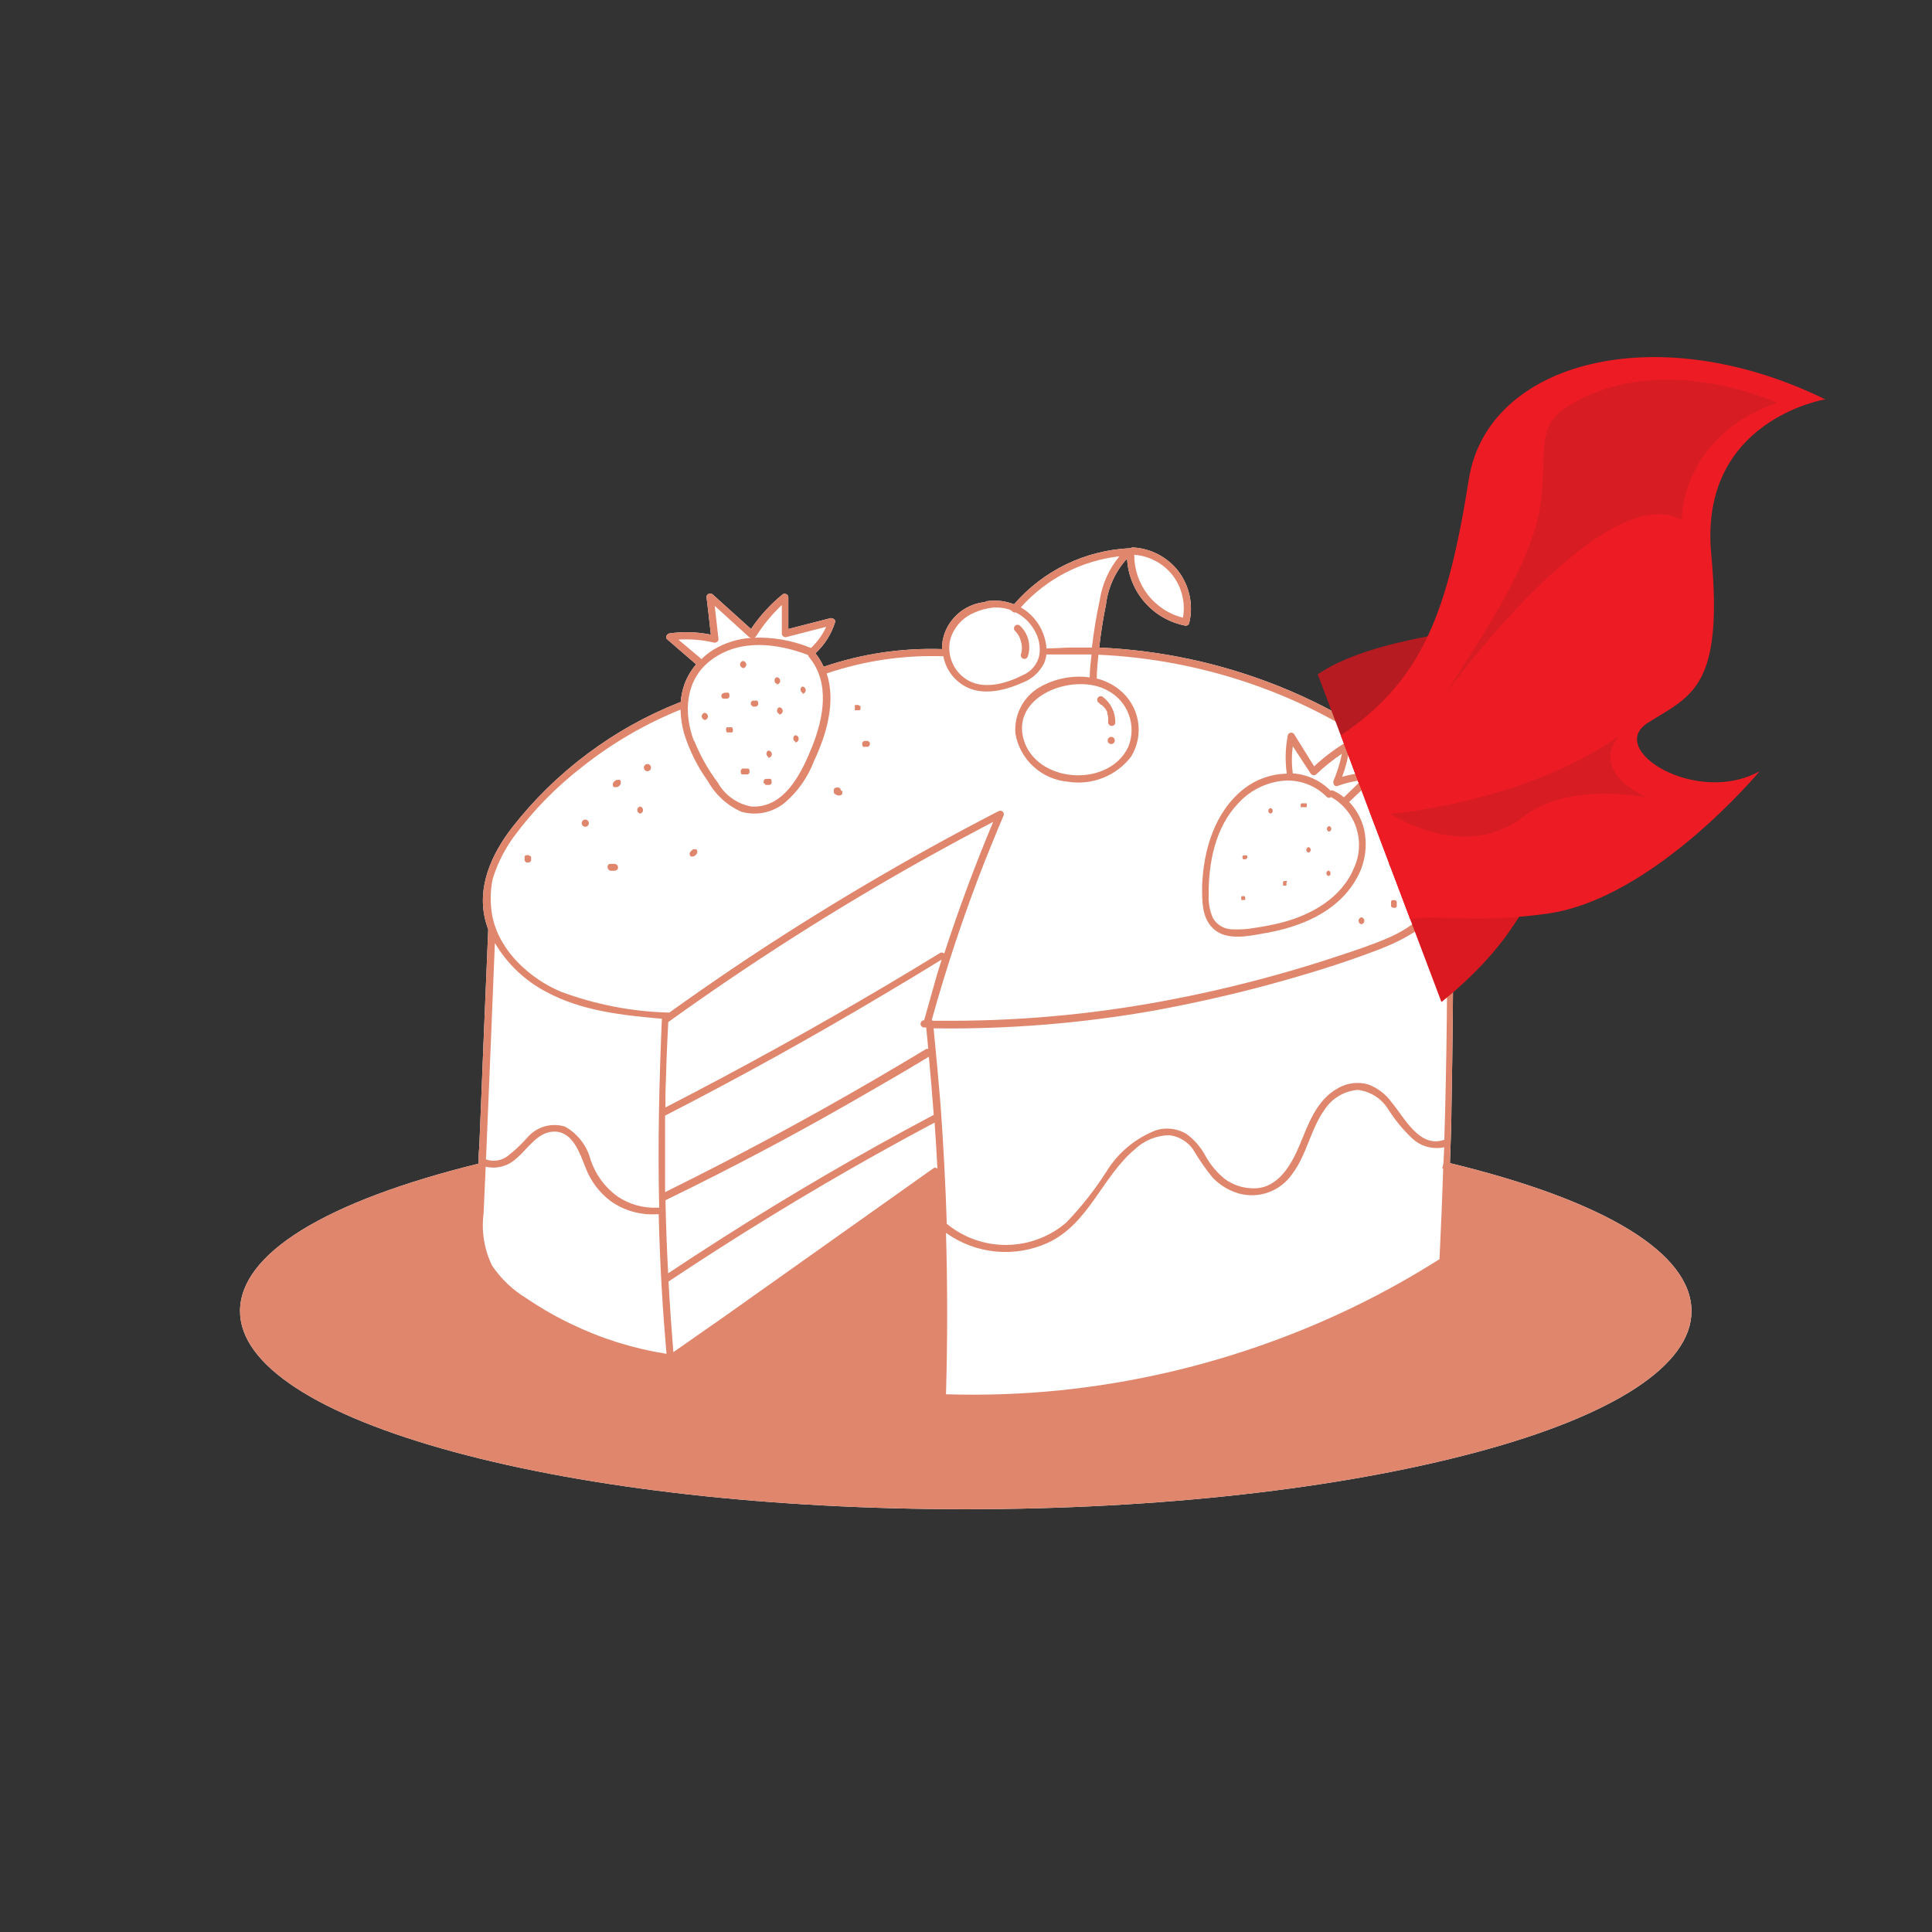 <svg xmlns="http://www.w3.org/2000/svg" xmlns:xlink="http://www.w3.org/1999/xlink" width="375" zoomAndPan="magnify" viewBox="0 0 375 375" height="375" preserveAspectRatio="xMidYMid meet" version="1.0"><rect x="0" y="0" width="375" height="375" fill="#333333" stroke="none"/><defs><clipPath id="id1"><path d="M 46 106.262 L 329 106.262 L 329 293 L 46 293 Z M 46 106.262 " clip-rule="nonzero"/></clipPath><clipPath id="id2"><path d="M 241 127 L 243 127 L 243 182 L 241 182 Z M 241 127 " clip-rule="nonzero"/></clipPath><clipPath id="id3"><path d="M 390.816 174.336 L 286.969 213.531 L 241.148 92.141 L 345 52.945 Z M 390.816 174.336 " clip-rule="nonzero"/></clipPath><clipPath id="id4"><path d="M 390.816 174.336 L 133.301 271.535 L 77.949 124.883 L 335.465 27.684 Z M 390.816 174.336 " clip-rule="nonzero"/></clipPath><clipPath id="id5"><path d="M 390.816 174.336 L 133.301 271.535 L 77.949 124.883 L 335.465 27.684 Z M 390.816 174.336 " clip-rule="nonzero"/></clipPath><clipPath id="id6"><path d="M 241 140 L 244 140 L 244 186 L 241 186 Z M 241 140 " clip-rule="nonzero"/></clipPath><clipPath id="id7"><path d="M 390.816 174.336 L 286.969 213.531 L 241.148 92.141 L 345 52.945 Z M 390.816 174.336 " clip-rule="nonzero"/></clipPath><clipPath id="id8"><path d="M 390.816 174.336 L 133.301 271.535 L 77.949 124.883 L 335.465 27.684 Z M 390.816 174.336 " clip-rule="nonzero"/></clipPath><clipPath id="id9"><path d="M 390.816 174.336 L 133.301 271.535 L 77.949 124.883 L 335.465 27.684 Z M 390.816 174.336 " clip-rule="nonzero"/></clipPath><clipPath id="id10"><path d="M 241 141 L 245 141 L 245 188 L 241 188 Z M 241 141 " clip-rule="nonzero"/></clipPath><clipPath id="id11"><path d="M 390.816 174.336 L 286.969 213.531 L 241.148 92.141 L 345 52.945 Z M 390.816 174.336 " clip-rule="nonzero"/></clipPath><clipPath id="id12"><path d="M 390.816 174.336 L 133.301 271.535 L 77.949 124.883 L 335.465 27.684 Z M 390.816 174.336 " clip-rule="nonzero"/></clipPath><clipPath id="id13"><path d="M 390.816 174.336 L 133.301 271.535 L 77.949 124.883 L 335.465 27.684 Z M 390.816 174.336 " clip-rule="nonzero"/></clipPath><clipPath id="id14"><path d="M 241 143 L 243 143 L 243 193 L 241 193 Z M 241 143 " clip-rule="nonzero"/></clipPath><clipPath id="id15"><path d="M 390.816 174.336 L 286.969 213.531 L 241.148 92.141 L 345 52.945 Z M 390.816 174.336 " clip-rule="nonzero"/></clipPath><clipPath id="id16"><path d="M 390.816 174.336 L 133.301 271.535 L 77.949 124.883 L 335.465 27.684 Z M 390.816 174.336 " clip-rule="nonzero"/></clipPath><clipPath id="id17"><path d="M 390.816 174.336 L 133.301 271.535 L 77.949 124.883 L 335.465 27.684 Z M 390.816 174.336 " clip-rule="nonzero"/></clipPath><clipPath id="id18"><path d="M 241 137 L 249 137 L 249 202 L 241 202 Z M 241 137 " clip-rule="nonzero"/></clipPath><clipPath id="id19"><path d="M 390.816 174.336 L 286.969 213.531 L 241.148 92.141 L 345 52.945 Z M 390.816 174.336 " clip-rule="nonzero"/></clipPath><clipPath id="id20"><path d="M 390.816 174.336 L 133.301 271.535 L 77.949 124.883 L 335.465 27.684 Z M 390.816 174.336 " clip-rule="nonzero"/></clipPath><clipPath id="id21"><path d="M 390.816 174.336 L 133.301 271.535 L 77.949 124.883 L 335.465 27.684 Z M 390.816 174.336 " clip-rule="nonzero"/></clipPath><clipPath id="id22"><path d="M 241 139 L 250 139 L 250 204 L 241 204 Z M 241 139 " clip-rule="nonzero"/></clipPath><clipPath id="id23"><path d="M 390.816 174.336 L 286.969 213.531 L 241.148 92.141 L 345 52.945 Z M 390.816 174.336 " clip-rule="nonzero"/></clipPath><clipPath id="id24"><path d="M 390.816 174.336 L 133.301 271.535 L 77.949 124.883 L 335.465 27.684 Z M 390.816 174.336 " clip-rule="nonzero"/></clipPath><clipPath id="id25"><path d="M 390.816 174.336 L 133.301 271.535 L 77.949 124.883 L 335.465 27.684 Z M 390.816 174.336 " clip-rule="nonzero"/></clipPath><clipPath id="id26"><path d="M 241 147 L 269 147 L 269 210 L 241 210 Z M 241 147 " clip-rule="nonzero"/></clipPath><clipPath id="id27"><path d="M 390.816 174.336 L 286.969 213.531 L 241.148 92.141 L 345 52.945 Z M 390.816 174.336 " clip-rule="nonzero"/></clipPath><clipPath id="id28"><path d="M 390.816 174.336 L 133.301 271.535 L 77.949 124.883 L 335.465 27.684 Z M 390.816 174.336 " clip-rule="nonzero"/></clipPath><clipPath id="id29"><path d="M 390.816 174.336 L 133.301 271.535 L 77.949 124.883 L 335.465 27.684 Z M 390.816 174.336 " clip-rule="nonzero"/></clipPath><clipPath id="id30"><path d="M 241 150 L 269 150 L 269 207 L 241 207 Z M 241 150 " clip-rule="nonzero"/></clipPath><clipPath id="id31"><path d="M 390.816 174.336 L 286.969 213.531 L 241.148 92.141 L 345 52.945 Z M 390.816 174.336 " clip-rule="nonzero"/></clipPath><clipPath id="id32"><path d="M 390.816 174.336 L 133.301 271.535 L 77.949 124.883 L 335.465 27.684 Z M 390.816 174.336 " clip-rule="nonzero"/></clipPath><clipPath id="id33"><path d="M 390.816 174.336 L 133.301 271.535 L 77.949 124.883 L 335.465 27.684 Z M 390.816 174.336 " clip-rule="nonzero"/></clipPath><clipPath id="id34"><path d="M 241 151 L 322 151 L 322 214 L 241 214 Z M 241 151 " clip-rule="nonzero"/></clipPath><clipPath id="id35"><path d="M 390.816 174.336 L 286.969 213.531 L 241.148 92.141 L 345 52.945 Z M 390.816 174.336 " clip-rule="nonzero"/></clipPath><clipPath id="id36"><path d="M 390.816 174.336 L 133.301 271.535 L 77.949 124.883 L 335.465 27.684 Z M 390.816 174.336 " clip-rule="nonzero"/></clipPath><clipPath id="id37"><path d="M 390.816 174.336 L 133.301 271.535 L 77.949 124.883 L 335.465 27.684 Z M 390.816 174.336 " clip-rule="nonzero"/></clipPath><clipPath id="id38"><path d="M 241 180 L 255 180 L 255 214 L 241 214 Z M 241 180 " clip-rule="nonzero"/></clipPath><clipPath id="id39"><path d="M 390.816 174.336 L 286.969 213.531 L 241.148 92.141 L 345 52.945 Z M 390.816 174.336 " clip-rule="nonzero"/></clipPath><clipPath id="id40"><path d="M 390.816 174.336 L 133.301 271.535 L 77.949 124.883 L 335.465 27.684 Z M 390.816 174.336 " clip-rule="nonzero"/></clipPath><clipPath id="id41"><path d="M 390.816 174.336 L 133.301 271.535 L 77.949 124.883 L 335.465 27.684 Z M 390.816 174.336 " clip-rule="nonzero"/></clipPath><clipPath id="id42"><path d="M 242 121 L 291 121 L 291 168 L 242 168 Z M 242 121 " clip-rule="nonzero"/></clipPath><clipPath id="id43"><path d="M 390.816 174.336 L 286.969 213.531 L 241.148 92.141 L 345 52.945 Z M 390.816 174.336 " clip-rule="nonzero"/></clipPath><clipPath id="id44"><path d="M 390.816 174.336 L 133.301 271.535 L 77.949 124.883 L 335.465 27.684 Z M 390.816 174.336 " clip-rule="nonzero"/></clipPath><clipPath id="id45"><path d="M 390.816 174.336 L 133.301 271.535 L 77.949 124.883 L 335.465 27.684 Z M 390.816 174.336 " clip-rule="nonzero"/></clipPath><clipPath id="id46"><path d="M 241 167 L 261 167 L 261 214 L 241 214 Z M 241 167 " clip-rule="nonzero"/></clipPath><clipPath id="id47"><path d="M 390.816 174.336 L 286.969 213.531 L 241.148 92.141 L 345 52.945 Z M 390.816 174.336 " clip-rule="nonzero"/></clipPath><clipPath id="id48"><path d="M 390.816 174.336 L 133.301 271.535 L 77.949 124.883 L 335.465 27.684 Z M 390.816 174.336 " clip-rule="nonzero"/></clipPath><clipPath id="id49"><path d="M 390.816 174.336 L 133.301 271.535 L 77.949 124.883 L 335.465 27.684 Z M 390.816 174.336 " clip-rule="nonzero"/></clipPath><clipPath id="id50"><path d="M 241 166 L 264 166 L 264 214 L 241 214 Z M 241 166 " clip-rule="nonzero"/></clipPath><clipPath id="id51"><path d="M 390.816 174.336 L 286.969 213.531 L 241.148 92.141 L 345 52.945 Z M 390.816 174.336 " clip-rule="nonzero"/></clipPath><clipPath id="id52"><path d="M 390.816 174.336 L 133.301 271.535 L 77.949 124.883 L 335.465 27.684 Z M 390.816 174.336 " clip-rule="nonzero"/></clipPath><clipPath id="id53"><path d="M 390.816 174.336 L 133.301 271.535 L 77.949 124.883 L 335.465 27.684 Z M 390.816 174.336 " clip-rule="nonzero"/></clipPath><clipPath id="id54"><path d="M 241 108 L 254 108 L 254 170 L 241 170 Z M 241 108 " clip-rule="nonzero"/></clipPath><clipPath id="id55"><path d="M 390.816 174.336 L 286.969 213.531 L 241.148 92.141 L 345 52.945 Z M 390.816 174.336 " clip-rule="nonzero"/></clipPath><clipPath id="id56"><path d="M 390.816 174.336 L 133.301 271.535 L 77.949 124.883 L 335.465 27.684 Z M 390.816 174.336 " clip-rule="nonzero"/></clipPath><clipPath id="id57"><path d="M 390.816 174.336 L 133.301 271.535 L 77.949 124.883 L 335.465 27.684 Z M 390.816 174.336 " clip-rule="nonzero"/></clipPath><clipPath id="id58"><path d="M 241 150 L 249 150 L 249 171 L 241 171 Z M 241 150 " clip-rule="nonzero"/></clipPath><clipPath id="id59"><path d="M 390.816 174.336 L 286.969 213.531 L 241.148 92.141 L 345 52.945 Z M 390.816 174.336 " clip-rule="nonzero"/></clipPath><clipPath id="id60"><path d="M 390.816 174.336 L 133.301 271.535 L 77.949 124.883 L 335.465 27.684 Z M 390.816 174.336 " clip-rule="nonzero"/></clipPath><clipPath id="id61"><path d="M 390.816 174.336 L 133.301 271.535 L 77.949 124.883 L 335.465 27.684 Z M 390.816 174.336 " clip-rule="nonzero"/></clipPath><clipPath id="id62"><path d="M 241 69 L 355 69 L 355 187 L 241 187 Z M 241 69 " clip-rule="nonzero"/></clipPath><clipPath id="id63"><path d="M 390.816 174.336 L 286.969 213.531 L 241.148 92.141 L 345 52.945 Z M 390.816 174.336 " clip-rule="nonzero"/></clipPath><clipPath id="id64"><path d="M 390.816 174.336 L 133.301 271.535 L 77.949 124.883 L 335.465 27.684 Z M 390.816 174.336 " clip-rule="nonzero"/></clipPath><clipPath id="id65"><path d="M 390.816 174.336 L 133.301 271.535 L 77.949 124.883 L 335.465 27.684 Z M 390.816 174.336 " clip-rule="nonzero"/></clipPath><clipPath id="id66"><path d="M 269 142 L 320 142 L 320 163 L 269 163 Z M 269 142 " clip-rule="nonzero"/></clipPath><clipPath id="id67"><path d="M 390.816 174.336 L 286.969 213.531 L 241.148 92.141 L 345 52.945 Z M 390.816 174.336 " clip-rule="nonzero"/></clipPath><clipPath id="id68"><path d="M 390.816 174.336 L 133.301 271.535 L 77.949 124.883 L 335.465 27.684 Z M 390.816 174.336 " clip-rule="nonzero"/></clipPath><clipPath id="id69"><path d="M 390.816 174.336 L 133.301 271.535 L 77.949 124.883 L 335.465 27.684 Z M 390.816 174.336 " clip-rule="nonzero"/></clipPath><clipPath id="id70"><path d="M 280 73 L 345 73 L 345 135 L 280 135 Z M 280 73 " clip-rule="nonzero"/></clipPath><clipPath id="id71"><path d="M 390.816 174.336 L 286.969 213.531 L 241.148 92.141 L 345 52.945 Z M 390.816 174.336 " clip-rule="nonzero"/></clipPath><clipPath id="id72"><path d="M 390.816 174.336 L 133.301 271.535 L 77.949 124.883 L 335.465 27.684 Z M 390.816 174.336 " clip-rule="nonzero"/></clipPath><clipPath id="id73"><path d="M 390.816 174.336 L 133.301 271.535 L 77.949 124.883 L 335.465 27.684 Z M 390.816 174.336 " clip-rule="nonzero"/></clipPath></defs><g clip-path="url(#id1)"><path fill="rgb(100%, 100%, 100%)" d="M 328.316 254.504 C 328.316 264.938 313.426 274.676 286.742 281.832 C 260.062 288.988 224.941 292.938 187.465 292.938 C 149.988 292.938 114.695 289.012 88.188 281.832 C 61.68 274.652 46.59 264.938 46.59 254.504 C 46.59 243.375 63.047 233.215 92.902 225.859 C 92.902 224.793 92.902 223.723 93.027 222.656 C 93.59 208.543 94.172 194.465 94.766 180.422 C 94.594 179.898 94.418 179.402 94.27 178.879 C 92.48 172.223 95.387 165.836 99.383 160.645 C 103.625 155.211 108.508 150.434 114.027 146.309 C 119.547 142.18 125.512 138.852 131.922 136.324 L 132.117 136.324 C 132.211 135.086 132.469 133.887 132.887 132.723 C 133.414 131.332 134.16 130.074 135.121 128.945 L 129.512 124.102 C 128.992 123.68 129.512 122.98 129.984 122.934 C 132.664 122.566 135.328 122.648 137.977 123.18 C 137.703 120.695 137.43 118.211 137.133 115.875 C 137.133 115.23 137.926 115.031 138.324 115.379 L 145.77 122.086 C 147.469 119.578 149.488 117.359 151.824 115.43 C 152.051 115.234 152.301 115.191 152.574 115.309 C 152.852 115.422 152.996 115.629 153.016 115.926 C 153.016 117.988 153.016 120.027 153.016 122.086 L 161.23 119.977 C 161.727 119.977 162.273 120.324 162.074 120.82 C 161.328 123.145 160.062 125.141 158.277 126.809 C 158.918 127.609 159.449 128.48 159.867 129.418 C 167.32 126.883 174.98 125.742 182.852 125.988 C 182.824 124.82 183.031 123.691 183.469 122.609 C 183.789 121.824 184.207 121.098 184.723 120.43 C 185.242 119.758 185.84 119.172 186.516 118.664 C 187.195 118.16 187.93 117.754 188.719 117.449 C 189.508 117.145 190.32 116.953 191.164 116.871 C 191.254 116.777 191.359 116.719 191.488 116.695 C 193.316 116.422 195.098 116.621 196.824 117.293 C 198.23 115.668 199.789 114.199 201.496 112.895 C 203.203 111.586 205.023 110.465 206.957 109.527 C 208.895 108.594 210.902 107.863 212.988 107.34 C 215.07 106.812 217.188 106.504 219.336 106.41 L 219.457 106.41 C 219.594 106.293 219.75 106.242 219.93 106.262 C 221.656 106.359 223.285 106.809 224.82 107.609 C 226.352 108.414 227.648 109.496 228.715 110.859 C 229.254 111.566 229.711 112.328 230.078 113.141 C 230.449 113.949 230.727 114.793 230.906 115.664 C 231.09 116.535 231.176 117.418 231.16 118.309 C 231.148 119.199 231.035 120.078 230.824 120.945 C 230.773 121.125 230.664 121.262 230.5 121.352 C 230.336 121.445 230.164 121.465 229.98 121.418 C 229.227 121.266 228.484 121.055 227.762 120.781 C 227.043 120.508 226.348 120.18 225.68 119.789 C 225.012 119.402 224.383 118.961 223.789 118.469 C 223.195 117.973 222.645 117.434 222.141 116.852 C 221.637 116.266 221.184 115.645 220.781 114.984 C 220.379 114.324 220.035 113.637 219.75 112.918 C 219.461 112.203 219.234 111.469 219.07 110.711 C 218.902 109.957 218.801 109.195 218.762 108.422 C 217.633 109.66 216.719 111.039 216.02 112.562 C 215.32 114.086 214.871 115.68 214.668 117.344 C 214.098 120.102 213.676 122.906 213.352 125.691 C 225.352 126.223 236.934 128.707 248.102 133.145 C 254.48 135.684 260.547 138.84 266.293 142.609 C 269.078 144.262 271.617 146.227 273.918 148.504 C 276.223 150.781 278.211 153.305 279.895 156.074 C 281 158.117 281.77 160.277 282.203 162.559 C 282.383 163.805 282.441 165.055 282.375 166.309 C 282.375 167.527 282.051 168.793 282.078 169.961 C 282.078 172.793 282.078 175.625 282.078 178.457 C 282.078 190.648 281.961 202.848 281.73 215.055 C 281.73 218.629 281.531 222.207 281.434 225.762 C 311.738 233.113 328.316 243.301 328.316 254.504 Z M 328.316 254.504 " fill-opacity="1" fill-rule="nonzero"/><path fill="rgb(87.45%, 52.55%, 42.749%)" d="M 140.035 135.328 L 140.035 135.156 C 140 135.066 140 134.973 140.035 134.883 C 140.07 134.797 140.117 134.723 140.184 134.66 C 140.328 134.559 140.484 134.492 140.656 134.461 L 140.906 134.461 C 141.02 134.422 141.137 134.422 141.254 134.461 L 141.402 134.461 C 141.492 134.551 141.551 134.656 141.574 134.781 L 141.574 134.957 C 141.598 135.047 141.598 135.141 141.574 135.23 C 141.543 135.316 141.492 135.391 141.426 135.453 C 141.367 135.523 141.293 135.574 141.203 135.602 L 140.805 135.602 C 140.691 135.637 140.574 135.637 140.457 135.602 L 140.336 135.602 C 140.203 135.547 140.102 135.457 140.035 135.328 Z M 150.734 132.844 C 150.926 132.844 151.09 132.777 151.227 132.641 C 151.359 132.504 151.43 132.34 151.43 132.148 C 151.43 131.957 151.359 131.793 151.227 131.656 C 151.09 131.523 150.926 131.453 150.734 131.453 C 150.449 131.59 150.316 131.816 150.344 132.133 C 150.367 132.449 150.531 132.652 150.832 132.746 Z M 151.23 138.684 C 151.422 138.684 151.586 138.617 151.723 138.48 C 151.855 138.344 151.926 138.18 151.926 137.988 C 151.926 137.797 151.855 137.633 151.723 137.496 C 151.586 137.359 151.422 137.293 151.23 137.293 C 150.957 137.414 150.82 137.625 150.82 137.926 C 150.82 138.223 150.957 138.438 151.23 138.559 Z M 141.078 141.168 C 141.012 141.23 140.961 141.305 140.93 141.391 C 140.906 141.484 140.906 141.574 140.93 141.664 L 140.93 141.84 C 140.973 141.961 141.039 142.07 141.129 142.16 C 141.242 142.195 141.359 142.195 141.477 142.16 L 141.602 142.16 C 141.691 142.188 141.781 142.188 141.871 142.16 C 141.949 142.18 142.023 142.18 142.098 142.16 C 142.164 142.098 142.211 142.023 142.246 141.938 C 142.27 141.848 142.27 141.754 142.246 141.664 L 142.246 141.492 C 142.223 141.363 142.164 141.258 142.07 141.168 L 141.922 141.168 C 141.809 141.129 141.691 141.129 141.574 141.168 Z M 149.121 147.082 C 149.312 147.082 149.477 147.012 149.613 146.875 C 149.746 146.742 149.816 146.578 149.816 146.387 C 149.816 146.191 149.746 146.027 149.613 145.895 C 149.477 145.758 149.312 145.688 149.121 145.688 C 148.883 145.82 148.762 146.023 148.762 146.297 C 148.762 146.57 148.883 146.773 149.121 146.906 Z M 144.406 149.168 L 144.156 149.168 C 144.062 149.188 143.988 149.238 143.934 149.316 C 143.867 149.379 143.816 149.453 143.785 149.539 C 143.758 149.633 143.758 149.723 143.785 149.812 L 143.785 149.988 C 143.824 150.109 143.891 150.219 143.984 150.309 L 144.105 150.309 C 144.223 150.332 144.34 150.332 144.453 150.309 L 144.828 150.309 C 144.918 150.336 145.008 150.336 145.098 150.309 C 145.184 150.289 145.262 150.25 145.324 150.188 C 145.391 150.121 145.438 150.047 145.473 149.961 C 145.496 149.871 145.496 149.781 145.473 149.688 L 145.473 149.492 C 145.441 149.375 145.383 149.273 145.297 149.191 L 145.148 149.191 C 145.031 149.156 144.918 149.156 144.801 149.191 Z M 148.523 152.348 C 148.641 152.371 148.758 152.371 148.871 152.348 L 149.121 152.348 C 149.211 152.375 149.301 152.375 149.395 152.348 L 149.617 152.223 C 149.684 152.16 149.734 152.086 149.766 152 C 149.789 151.91 149.789 151.816 149.766 151.727 L 149.766 151.477 C 149.727 151.367 149.668 151.27 149.59 151.18 L 149.441 151.18 C 149.328 151.145 149.211 151.145 149.094 151.18 L 148.598 151.18 C 148.504 151.199 148.43 151.25 148.375 151.328 C 148.309 151.391 148.258 151.465 148.227 151.551 C 148.199 151.645 148.199 151.734 148.227 151.824 L 148.227 152 C 148.312 152.078 148.414 152.137 148.523 152.172 Z M 154.332 144.098 C 154.523 144.098 154.688 144.031 154.824 143.895 C 154.961 143.758 155.027 143.598 155.027 143.402 C 155.027 143.211 154.961 143.047 154.824 142.91 C 154.688 142.777 154.523 142.707 154.332 142.707 C 154.094 142.84 153.973 143.043 153.973 143.316 C 153.973 143.59 154.094 143.793 154.332 143.926 Z M 155.695 134.66 C 155.891 134.66 156.055 134.59 156.188 134.453 C 156.324 134.32 156.391 134.156 156.391 133.965 C 156.391 133.77 156.324 133.605 156.188 133.473 C 156.055 133.336 155.891 133.266 155.695 133.266 C 155.469 133.418 155.363 133.633 155.387 133.906 C 155.41 134.18 155.547 134.375 155.797 134.484 Z M 146.043 137.145 C 146.16 137.176 146.273 137.176 146.391 137.145 L 146.785 137.145 L 147.012 136.992 C 147.078 136.93 147.129 136.855 147.16 136.77 C 147.184 136.68 147.184 136.59 147.16 136.496 L 147.16 136.324 C 147.125 136.203 147.066 136.094 146.984 136 L 146.836 136 C 146.723 135.965 146.605 135.965 146.488 136 L 146.363 136 C 146.281 135.977 146.199 135.977 146.117 136 C 146.031 136.02 145.957 136.062 145.895 136.125 C 145.828 136.188 145.777 136.262 145.746 136.348 C 145.723 136.438 145.723 136.531 145.746 136.621 L 145.746 136.797 C 145.828 136.891 145.926 136.965 146.043 137.02 Z M 144.156 129.691 C 144.348 129.691 144.512 129.621 144.648 129.484 C 144.785 129.352 144.852 129.188 144.852 128.996 C 144.852 128.801 144.785 128.637 144.648 128.504 C 144.512 128.367 144.348 128.297 144.156 128.297 C 144.004 128.34 143.883 128.422 143.789 128.547 C 143.691 128.672 143.645 128.812 143.645 128.969 C 143.645 129.125 143.691 129.266 143.789 129.391 C 143.883 129.516 144.004 129.598 144.156 129.641 Z M 136.711 139.75 C 136.902 139.75 137.066 139.684 137.203 139.547 C 137.336 139.41 137.406 139.25 137.406 139.055 C 137.406 138.863 137.336 138.699 137.203 138.562 C 137.066 138.43 136.902 138.359 136.711 138.359 C 136.559 138.402 136.438 138.484 136.344 138.609 C 136.246 138.734 136.199 138.875 136.199 139.031 C 136.199 139.188 136.246 139.328 136.344 139.453 C 136.438 139.578 136.559 139.66 136.711 139.703 Z M 266.59 151.203 L 261.875 155.652 C 263.293 157.156 264.254 158.91 264.754 160.918 C 265.137 162.617 265.188 164.328 264.906 166.047 C 264.621 167.766 264.023 169.371 263.117 170.855 C 259.469 177.043 252.492 179.898 245.742 181.09 C 242.641 181.637 238.445 182.633 235.812 180.52 C 233.184 178.41 233.332 174.832 233.332 171.898 C 233.605 164.867 235.812 157.488 241.523 153.043 C 242.707 152.137 244.004 151.438 245.414 150.945 C 246.82 150.453 248.27 150.191 249.762 150.16 C 249.418 147.664 249.484 145.18 249.961 142.707 C 250.051 142.418 250.242 142.254 250.547 142.219 C 250.848 142.184 251.074 142.297 251.227 142.559 L 255.074 148.746 C 256.879 147.062 258.832 145.57 260.93 144.273 C 261.504 143.926 262.023 144.496 261.949 145.066 C 261.691 147.027 261.211 148.934 260.508 150.781 C 262.301 150.258 264.129 149.984 265.996 149.961 C 266.145 149.938 266.289 149.957 266.426 150.027 C 266.566 150.094 266.668 150.199 266.738 150.336 C 266.805 150.473 266.824 150.617 266.801 150.77 C 266.773 150.922 266.703 151.051 266.59 151.156 Z M 258.375 154.707 C 258.258 154.805 258.121 154.855 257.965 154.855 C 257.812 154.855 257.676 154.805 257.555 154.707 C 256.434 153.562 255.121 152.711 253.617 152.16 C 252.113 151.605 250.562 151.406 248.969 151.551 C 247.332 151.723 245.781 152.176 244.309 152.91 C 242.84 153.645 241.547 154.617 240.43 155.824 C 235.84 160.57 234.547 167.504 234.598 173.887 C 234.551 175.352 234.816 176.762 235.391 178.109 C 235.75 178.77 236.246 179.297 236.875 179.699 C 237.508 180.102 238.195 180.324 238.941 180.371 C 240.535 180.469 242.113 180.371 243.684 180.074 C 245.352 179.836 247.008 179.516 248.645 179.105 C 254.504 177.613 260.41 174.309 262.816 168.445 C 263.094 167.844 263.312 167.223 263.469 166.578 C 263.629 165.934 263.73 165.281 263.766 164.621 C 263.805 163.961 263.781 163.301 263.699 162.645 C 263.613 161.984 263.469 161.344 263.266 160.711 C 263.062 160.082 262.801 159.477 262.484 158.895 C 262.168 158.312 261.801 157.762 261.383 157.25 C 260.965 156.738 260.504 156.266 259.996 155.84 C 259.492 155.41 258.949 155.035 258.375 154.707 Z M 264.258 151.453 C 262.676 151.629 261.137 151.992 259.641 152.547 C 258.996 152.793 258.648 152.023 258.848 151.527 C 259.562 149.844 260.098 148.105 260.461 146.309 C 258.688 147.488 257.035 148.812 255.496 150.285 C 255.418 150.355 255.328 150.41 255.227 150.441 C 255.125 150.473 255.02 150.48 254.914 150.465 C 254.809 150.449 254.711 150.414 254.625 150.359 C 254.535 150.301 254.461 150.227 254.402 150.137 C 253.238 148.371 252.07 146.609 250.93 144.844 C 250.691 146.602 250.691 148.355 250.93 150.113 C 252.312 150.211 253.633 150.547 254.895 151.125 C 256.152 151.703 257.273 152.48 258.25 153.465 C 258.434 153.402 258.613 153.402 258.797 153.465 C 259.539 153.805 260.227 154.234 260.855 154.758 Z M 213.699 136.82 L 213.824 136.82 L 214.047 137.02 L 214.445 137.441 C 214.516 137.516 214.574 137.598 214.617 137.691 C 214.738 137.852 214.836 138.027 214.918 138.211 L 214.918 138.535 C 214.988 138.719 215.047 138.91 215.09 139.105 L 215.09 139.555 C 215.102 139.77 215.102 139.984 215.09 140.199 C 215.09 140.391 215.156 140.555 215.293 140.691 C 215.43 140.828 215.594 140.895 215.785 140.895 C 215.98 140.902 216.145 140.836 216.285 140.699 C 216.422 140.559 216.488 140.395 216.48 140.199 C 216.488 139.219 216.277 138.289 215.84 137.414 C 215.402 136.539 214.785 135.809 213.996 135.23 C 213.836 135.129 213.66 135.102 213.473 135.152 C 213.285 135.199 213.148 135.309 213.055 135.48 C 212.961 135.645 212.938 135.816 212.984 136 C 213.035 136.184 213.141 136.324 213.305 136.422 Z M 215.688 143.031 C 215.492 143.031 215.328 143.098 215.195 143.234 C 215.059 143.371 214.992 143.535 214.992 143.727 C 214.992 143.918 215.059 144.082 215.195 144.219 C 215.328 144.355 215.492 144.422 215.688 144.422 C 215.879 144.422 216.043 144.355 216.176 144.219 C 216.312 144.082 216.379 143.918 216.379 143.727 C 216.379 143.535 216.312 143.371 216.176 143.234 C 216.043 143.098 215.879 143.031 215.688 143.031 Z M 198.164 124.523 C 198.414 125.352 198.414 126.18 198.164 127.008 C 198.113 127.191 198.133 127.367 198.23 127.535 C 198.324 127.703 198.461 127.812 198.648 127.863 C 198.832 127.914 199.008 127.895 199.176 127.797 C 199.344 127.703 199.453 127.562 199.504 127.379 C 199.672 126.867 199.762 126.34 199.781 125.797 C 199.797 125.258 199.738 124.727 199.605 124.203 C 199.473 123.68 199.266 123.184 198.992 122.719 C 198.719 122.254 198.383 121.836 197.988 121.465 C 197.855 121.336 197.691 121.27 197.504 121.27 C 197.316 121.27 197.156 121.336 197.023 121.465 C 196.883 121.602 196.812 121.77 196.812 121.965 C 196.812 122.16 196.883 122.324 197.023 122.461 C 197.605 123.035 197.988 123.723 198.164 124.523 Z M 328.316 254.504 C 328.316 264.938 313.426 274.676 286.742 281.832 C 260.062 288.988 224.941 292.938 187.465 292.938 C 149.988 292.938 114.695 289.012 88.188 281.832 C 61.68 274.652 46.59 264.938 46.59 254.504 C 46.59 243.375 63.047 233.215 92.902 225.859 C 92.902 224.793 92.902 223.723 93.027 222.656 C 93.59 208.543 94.172 194.465 94.766 180.422 C 94.594 179.898 94.418 179.402 94.27 178.879 C 92.48 172.223 95.387 165.836 99.383 160.645 C 103.625 155.211 108.508 150.434 114.027 146.309 C 119.547 142.18 125.512 138.852 131.922 136.324 L 132.117 136.324 C 132.211 135.086 132.469 133.887 132.887 132.723 C 133.414 131.332 134.16 130.074 135.121 128.945 L 129.512 124.102 C 128.992 123.68 129.512 122.98 129.984 122.934 C 132.664 122.566 135.328 122.648 137.977 123.18 C 137.703 120.695 137.43 118.211 137.133 115.875 C 137.133 115.23 137.926 115.031 138.324 115.379 L 145.77 122.086 C 147.469 119.578 149.488 117.359 151.824 115.43 C 152.051 115.234 152.301 115.191 152.574 115.309 C 152.852 115.422 152.996 115.629 153.016 115.926 C 153.016 117.988 153.016 120.027 153.016 122.086 L 161.23 119.977 C 161.727 119.977 162.273 120.324 162.074 120.82 C 161.328 123.145 160.062 125.141 158.277 126.809 C 158.918 127.609 159.449 128.48 159.867 129.418 C 167.32 126.883 174.98 125.742 182.852 125.988 C 182.824 124.82 183.031 123.691 183.469 122.609 C 183.789 121.824 184.207 121.098 184.723 120.43 C 185.242 119.758 185.84 119.172 186.516 118.664 C 187.195 118.16 187.93 117.754 188.719 117.449 C 189.508 117.145 190.32 116.953 191.164 116.871 C 191.254 116.777 191.359 116.719 191.488 116.695 C 193.316 116.422 195.098 116.621 196.824 117.293 C 198.23 115.668 199.789 114.199 201.496 112.895 C 203.203 111.586 205.023 110.465 206.957 109.527 C 208.895 108.594 210.902 107.863 212.988 107.34 C 215.07 106.812 217.188 106.504 219.336 106.41 L 219.457 106.41 C 219.594 106.293 219.75 106.242 219.93 106.262 C 221.656 106.359 223.285 106.809 224.82 107.609 C 226.352 108.414 227.648 109.496 228.715 110.859 C 229.254 111.566 229.711 112.328 230.078 113.141 C 230.449 113.949 230.727 114.793 230.906 115.664 C 231.09 116.535 231.176 117.418 231.16 118.309 C 231.148 119.199 231.035 120.078 230.824 120.945 C 230.773 121.125 230.664 121.262 230.5 121.352 C 230.336 121.445 230.164 121.465 229.98 121.418 C 229.227 121.266 228.484 121.055 227.762 120.781 C 227.043 120.508 226.348 120.18 225.68 119.789 C 225.012 119.402 224.383 118.961 223.789 118.469 C 223.195 117.973 222.645 117.434 222.141 116.852 C 221.637 116.266 221.184 115.645 220.781 114.984 C 220.379 114.324 220.035 113.637 219.75 112.918 C 219.461 112.203 219.234 111.469 219.07 110.711 C 218.902 109.957 218.801 109.195 218.762 108.422 C 217.633 109.66 216.719 111.039 216.02 112.562 C 215.32 114.086 214.871 115.68 214.668 117.344 C 214.098 120.102 213.676 122.906 213.352 125.691 C 225.352 126.223 236.934 128.707 248.102 133.145 C 254.48 135.684 260.547 138.84 266.293 142.609 C 269.078 144.262 271.617 146.227 273.918 148.504 C 276.223 150.781 278.211 153.305 279.895 156.074 C 281 158.117 281.77 160.277 282.203 162.559 C 282.383 163.805 282.441 165.055 282.375 166.309 C 282.375 167.527 282.051 168.793 282.078 169.961 C 282.078 172.793 282.078 175.625 282.078 178.457 C 282.078 190.648 281.961 202.848 281.73 215.055 C 281.73 218.629 281.531 222.207 281.434 225.762 C 311.738 233.113 328.316 243.301 328.316 254.504 Z M 220.152 107.68 C 220.148 108.375 220.203 109.066 220.316 109.75 C 220.426 110.438 220.594 111.109 220.816 111.77 C 221.039 112.43 221.316 113.062 221.645 113.676 C 221.973 114.289 222.352 114.871 222.777 115.422 C 223.203 115.973 223.672 116.48 224.18 116.953 C 224.691 117.426 225.238 117.852 225.816 118.234 C 226.398 118.617 227.008 118.945 227.645 119.227 C 228.281 119.504 228.938 119.73 229.609 119.902 C 229.863 118.453 229.816 117.012 229.473 115.582 C 229.125 114.152 228.512 112.852 227.625 111.68 C 226.711 110.52 225.605 109.59 224.309 108.895 C 223.008 108.199 221.621 107.793 220.152 107.68 Z M 198.137 117.891 C 199.113 118.449 199.973 119.156 200.707 120.008 C 201.445 120.859 202.02 121.809 202.434 122.859 C 202.816 123.824 203.047 124.828 203.129 125.863 C 204.664 125.863 206.23 125.715 207.793 125.691 L 211.938 125.691 C 212.309 122.609 212.781 119.555 213.453 116.523 C 213.949 113.328 215.227 110.477 217.273 107.977 C 215.445 108.188 213.648 108.559 211.891 109.098 C 210.129 109.633 208.43 110.324 206.797 111.172 C 205.16 112.02 203.617 113.008 202.16 114.137 C 200.707 115.266 199.367 116.516 198.137 117.891 Z M 188.062 132.148 C 191.289 133.863 195.508 132.598 198.609 131.008 C 199.414 130.656 200.09 130.145 200.641 129.461 C 201.195 128.781 201.559 128.016 201.738 127.156 C 201.988 125.375 201.641 123.719 200.695 122.188 C 199.836 120.73 198.652 119.621 197.145 118.859 C 196.895 118.938 196.68 118.879 196.5 118.684 C 195.953 118.012 193.523 117.84 192.703 117.938 C 191.441 118.078 190.234 118.41 189.078 118.934 C 187.949 119.402 186.977 120.094 186.16 121.008 C 185.348 121.926 184.773 122.973 184.438 124.148 C 184.258 124.922 184.211 125.703 184.289 126.496 C 184.367 127.285 184.57 128.039 184.898 128.762 C 185.223 129.488 185.66 130.137 186.199 130.719 C 186.742 131.297 187.363 131.773 188.062 132.148 Z M 146.094 123.777 C 150.008 123.625 153.781 124.289 157.41 125.766 C 158.664 124.594 159.648 123.227 160.363 121.664 L 152.645 123.652 C 152.539 123.68 152.434 123.68 152.328 123.66 C 152.223 123.637 152.125 123.594 152.039 123.531 C 151.953 123.465 151.883 123.383 151.832 123.289 C 151.781 123.191 151.754 123.09 151.75 122.98 C 151.75 121.145 151.75 119.305 151.75 117.441 C 149.844 119.234 148.188 121.238 146.785 123.453 C 146.629 123.723 146.398 123.832 146.094 123.777 Z M 136.164 127.926 C 136.855 127.25 137.609 126.656 138.422 126.137 C 140.719 124.762 143.199 123.98 145.867 123.801 C 145.684 123.805 145.516 123.746 145.371 123.629 L 138.723 117.59 L 139.465 124.074 C 139.465 124.523 138.969 124.82 138.57 124.723 C 136.301 124.191 134 124.004 131.672 124.148 Z M 134.75 143.777 C 135.922 146.695 137.449 149.41 139.34 151.926 C 140.027 153.145 140.945 154.16 142.086 154.969 C 143.23 155.777 144.492 156.305 145.867 156.547 C 152.32 156.918 155.648 149.887 157.656 144.871 C 159.844 139.355 161.184 132.449 156.988 127.48 C 156.922 127.371 156.871 127.254 156.84 127.133 C 150.758 124.82 143.535 123.949 138.027 128.125 C 133.062 131.801 132.59 138.262 134.676 143.777 Z M 94.32 225.039 C 95.016 225.285 95.73 225.355 96.465 225.25 C 97.195 225.145 97.863 224.879 98.465 224.445 C 99.828 223.395 101.086 222.227 102.234 220.941 C 102.672 220.402 103.18 219.938 103.754 219.551 C 104.328 219.16 104.949 218.867 105.613 218.664 C 106.277 218.465 106.953 218.363 107.648 218.367 C 108.344 218.367 109.02 218.473 109.684 218.68 C 110.91 219.375 111.957 220.285 112.82 221.406 C 113.68 222.527 114.289 223.77 114.645 225.141 C 115.117 226.555 115.797 227.867 116.676 229.07 C 117.559 230.277 118.602 231.316 119.809 232.195 C 120.965 232.984 122.215 233.566 123.562 233.945 C 124.906 234.324 126.281 234.477 127.676 234.406 L 127.949 234.406 C 127.652 222.184 127.949 209.934 128.469 197.738 C 120.801 197.066 112.859 196.223 105.984 192.496 C 103.922 191.41 102.047 190.066 100.359 188.457 C 98.672 186.848 97.238 185.039 96.055 183.031 L 95.312 201.438 C 94.988 209.016 94.691 216.594 94.367 224.172 C 94.344 224.492 94.32 224.766 94.32 225.039 Z M 129.363 262.777 C 128.992 258.453 128.668 254.133 128.422 249.809 C 128.148 245.09 127.973 240.395 127.852 235.672 C 127.75 235.695 127.652 235.695 127.551 235.672 C 125.957 235.781 124.387 235.617 122.844 235.188 C 121.305 234.758 119.879 234.082 118.566 233.164 C 116.27 231.426 114.613 229.207 113.605 226.504 C 112.535 223.871 111.246 219.824 107.82 219.648 C 104.395 219.477 102.41 223.102 100.125 224.941 C 99.332 225.656 98.418 226.152 97.383 226.418 C 96.348 226.688 95.312 226.699 94.27 226.457 L 93.871 235.449 C 93.641 237.195 93.664 238.938 93.941 240.676 C 94.223 242.414 94.742 244.074 95.512 245.66 C 97.293 248.285 99.543 250.414 102.262 252.047 C 105.023 253.922 107.91 255.578 110.922 257.016 C 116.789 259.84 122.934 261.758 129.363 262.777 Z M 129.09 216.492 C 129.09 221.461 129.09 226.43 129.09 231.398 C 132.699 229.609 136.289 227.797 139.863 225.961 C 153.379 218.969 166.684 211.516 179.773 203.602 C 179.906 203.551 180.035 203.551 180.168 203.602 C 180.047 202.207 179.922 200.816 179.773 199.426 L 179.375 199.426 C 179.184 199.426 179.02 199.359 178.883 199.223 C 178.746 199.086 178.68 198.922 178.68 198.73 C 178.68 198.539 178.746 198.375 178.883 198.238 C 179.02 198.102 179.184 198.035 179.375 198.035 C 180.195 195.102 181.039 192.148 181.855 189.242 C 182.156 188.246 182.477 187.254 182.773 186.258 C 179.004 188.57 175.18 190.879 171.359 193.141 C 157.543 201.371 143.453 209.172 129.09 216.543 Z M 140.434 209.039 C 154.68 201.438 168.695 193.414 182.477 184.969 C 182.609 184.895 182.746 184.867 182.895 184.891 C 183.043 184.914 183.168 184.98 183.273 185.09 C 186.086 176.445 189.254 167.926 192.777 159.527 C 188.41 161.812 184.066 164.156 179.746 166.559 C 162.461 176.207 145.781 186.816 129.711 198.383 C 129.465 202.98 129.289 207.574 129.164 212.172 C 129.164 213.113 129.164 214.035 129.164 214.953 C 132.938 213.016 136.695 211.043 140.434 209.039 Z M 129.688 247.152 C 133.113 244.867 136.586 242.605 140.062 240.395 C 153.465 231.848 167.188 223.848 181.238 216.395 C 180.965 212.645 180.641 208.941 180.293 205.117 C 176.668 207.301 173.02 209.445 169.348 211.551 C 156.211 219.203 142.816 226.34 129.164 232.965 C 129.266 237.734 129.438 242.457 129.688 247.152 Z M 181.957 226.879 C 181.809 223.871 181.609 220.867 181.41 217.887 C 177.59 219.922 173.789 221.992 170.02 224.098 C 156.301 231.781 142.883 239.996 129.762 248.742 C 130.008 253.336 130.332 257.91 130.703 262.453 L 140.906 255.324 L 181.16 226.777 C 181.285 226.676 181.422 226.637 181.582 226.656 C 181.738 226.676 181.863 226.75 181.957 226.879 Z M 280.316 222.68 C 279.184 222.922 278.062 222.887 276.953 222.57 C 275.84 222.254 274.867 221.695 274.035 220.891 C 272.297 219.238 270.781 217.398 269.492 215.375 C 268.852 214.316 268.008 213.449 266.969 212.777 C 265.926 212.109 264.793 211.699 263.562 211.551 C 262.277 211.648 261.082 212.02 259.965 212.664 C 258.852 213.309 257.934 214.164 257.207 215.227 C 254.402 219.051 253.707 224.02 250.855 227.824 C 250.293 228.652 249.613 229.375 248.824 229.992 C 248.031 230.609 247.164 231.086 246.223 231.43 C 245.277 231.77 244.305 231.957 243.305 231.992 C 242.301 232.023 241.32 231.902 240.355 231.625 C 238.438 231.047 236.781 230.035 235.391 228.594 C 234.102 227.023 232.938 225.367 231.895 223.625 C 231.375 222.711 230.68 221.965 229.805 221.387 C 228.93 220.809 227.969 220.461 226.93 220.344 C 225.699 220.367 224.516 220.609 223.379 221.074 C 222.242 221.535 221.223 222.188 220.328 223.027 C 213.922 228.367 211.391 237.461 203.473 241.188 C 201.883 241.922 200.227 242.434 198.5 242.73 C 196.773 243.023 195.035 243.086 193.293 242.922 C 191.551 242.754 189.855 242.367 188.215 241.75 C 186.574 241.137 185.043 240.32 183.617 239.301 C 183.918 249.734 183.918 260.176 183.617 270.629 C 191.023 270.855 198.41 270.602 205.781 269.859 C 219.82 268.402 233.469 265.266 246.734 260.441 C 258.211 256.277 269.105 250.93 279.422 244.395 C 279.383 244.277 279.383 244.16 279.422 244.047 C 279.695 238.305 279.941 232.543 280.117 226.805 L 279.941 226.805 L 280.168 225.809 C 280.242 224.766 280.266 223.723 280.316 222.68 Z M 280.836 174.086 C 278.207 179.5 272.598 182.434 267.188 184.469 C 260.359 187.078 253.312 189.215 246.262 191.129 C 239.215 193.043 231.695 194.73 224.324 196.098 C 210.062 198.633 195.691 199.801 181.211 199.602 C 181.707 204.57 182.156 209.539 182.551 214.332 C 183.113 222.051 183.52 229.785 183.77 237.535 C 184.582 238.207 185.445 238.801 186.363 239.316 C 187.281 239.832 188.238 240.27 189.23 240.617 C 190.223 240.969 191.238 241.23 192.277 241.402 C 193.316 241.574 194.363 241.652 195.418 241.641 C 196.469 241.629 197.512 241.527 198.547 241.332 C 199.582 241.141 200.594 240.855 201.578 240.484 C 202.562 240.113 203.512 239.66 204.418 239.125 C 205.324 238.586 206.176 237.973 206.973 237.289 C 209.91 234.234 212.516 230.922 214.793 227.352 C 215.91 225.543 217.281 223.961 218.914 222.602 C 220.543 221.242 222.348 220.176 224.324 219.402 C 225.312 219.082 226.328 218.984 227.359 219.102 C 228.395 219.219 229.359 219.543 230.254 220.07 C 231.793 221.195 233.02 222.594 233.93 224.27 C 234.898 226.023 236.156 227.539 237.699 228.816 C 239.402 230.051 241.305 230.664 243.41 230.656 C 248.051 230.656 250.633 226.133 252.246 222.281 C 253.859 218.43 255.473 213.512 259.691 211.227 C 260.574 210.711 261.527 210.387 262.543 210.258 C 263.559 210.129 264.562 210.203 265.547 210.48 C 267.406 211.18 268.922 212.328 270.09 213.934 C 272.57 216.867 275.477 222.855 280.191 221.266 L 280.34 221.266 C 280.82 205.547 280.984 189.82 280.836 174.086 Z M 275.871 152.746 L 275.699 152.52 C 271.367 147.699 266.332 143.789 260.582 140.797 C 254.742 137.434 248.629 134.676 242.242 132.523 C 232.816 129.348 223.137 127.531 213.203 127.082 C 213.055 128.621 212.883 130.16 212.883 131.703 C 214.473 132.094 215.914 132.797 217.199 133.812 C 217.68 134.188 218.117 134.602 218.52 135.055 C 218.922 135.512 219.281 135.996 219.594 136.52 C 219.906 137.039 220.172 137.582 220.387 138.152 C 220.598 138.719 220.758 139.305 220.867 139.902 C 220.973 140.5 221.023 141.102 221.02 141.707 C 221.016 142.316 220.957 142.918 220.844 143.516 C 220.73 144.109 220.562 144.691 220.344 145.258 C 220.121 145.824 219.852 146.367 219.531 146.883 C 218.824 147.801 218.004 148.609 217.078 149.309 C 216.152 150.004 215.148 150.566 214.066 150.992 C 212.988 151.418 211.871 151.695 210.719 151.82 C 209.566 151.945 208.418 151.914 207.273 151.727 C 206.656 151.672 206.051 151.57 205.453 151.418 C 204.855 151.266 204.273 151.066 203.707 150.816 C 203.141 150.57 202.602 150.277 202.082 149.941 C 201.562 149.605 201.078 149.23 200.621 148.812 C 200.164 148.398 199.742 147.949 199.359 147.465 C 198.977 146.98 198.637 146.465 198.336 145.926 C 198.035 145.387 197.781 144.824 197.574 144.242 C 197.367 143.66 197.207 143.066 197.098 142.461 C 197.023 141.609 197.059 140.766 197.211 139.93 C 197.363 139.09 197.621 138.285 197.988 137.52 C 198.355 136.75 198.816 136.043 199.371 135.398 C 199.93 134.75 200.559 134.191 201.266 133.715 C 202.789 132.75 204.434 132.078 206.195 131.695 C 207.957 131.309 209.73 131.238 211.516 131.48 C 211.516 129.988 211.715 128.523 211.863 127.031 C 208.934 127.031 206.031 127.031 203.102 127.031 C 203.039 127.598 202.898 128.145 202.68 128.672 C 202.258 129.547 201.688 130.312 200.973 130.969 C 200.258 131.625 199.445 132.129 198.535 132.473 C 194.789 134.16 190.023 135.305 186.422 132.645 C 185.555 132.012 184.832 131.242 184.258 130.332 C 183.68 129.422 183.297 128.438 183.098 127.379 C 175.352 127.125 167.809 128.234 160.461 130.707 C 162.273 136.199 160.461 142.508 157.98 147.75 C 156.785 150.883 154.922 153.551 152.395 155.75 C 151.816 156.234 151.184 156.641 150.504 156.973 C 149.824 157.305 149.113 157.547 148.375 157.707 C 147.637 157.863 146.891 157.93 146.133 157.906 C 145.379 157.883 144.637 157.77 143.906 157.566 C 142.531 156.957 141.285 156.145 140.172 155.129 C 139.059 154.113 138.137 152.945 137.406 151.625 C 135.371 148.793 133.832 145.715 132.789 142.387 C 132.355 140.867 132.125 139.316 132.094 137.738 C 125.289 140.488 119 144.133 113.23 148.672 C 108.051 152.641 103.527 157.254 99.656 162.508 C 98.012 164.801 96.734 167.285 95.832 169.961 C 95.672 170.422 95.555 170.895 95.484 171.379 C 95.121 173.656 95.172 175.926 95.633 178.184 C 96.027 179.867 96.664 181.445 97.547 182.93 C 98.402 184.387 99.43 185.711 100.621 186.906 C 103.023 189.324 105.797 191.195 108.938 192.52 C 115.645 194.992 122.566 196.336 129.711 196.543 L 129.91 196.543 C 134.145 193.512 138.422 190.539 142.742 187.625 C 159.191 176.59 176.219 166.527 193.82 157.441 C 193.957 157.367 194.098 157.34 194.25 157.363 C 194.406 157.383 194.535 157.449 194.645 157.559 C 194.754 157.668 194.82 157.801 194.84 157.953 C 194.863 158.105 194.836 158.25 194.762 158.383 C 193.473 161.367 192.281 164.371 191.066 167.379 C 187.145 177.391 183.742 187.574 180.863 197.938 L 181.012 198.133 L 184.836 198.133 C 199.41 198.105 213.848 196.68 228.145 193.859 C 235.344 192.469 242.492 190.73 249.539 188.719 C 253.016 187.727 256.465 186.656 259.891 185.516 C 262.992 184.496 266.145 183.453 269.172 182.16 C 271.938 181.008 274.422 179.406 276.617 177.363 C 283.766 170.508 281.508 159.727 275.848 152.746 Z M 198.934 144.273 C 202.035 152.148 215.387 152.719 219.012 144.945 C 219.211 144.449 219.363 143.938 219.469 143.414 C 219.574 142.891 219.629 142.363 219.637 141.828 C 219.645 141.293 219.602 140.766 219.512 140.238 C 219.422 139.711 219.281 139.195 219.098 138.695 C 218.914 138.195 218.684 137.715 218.41 137.258 C 218.137 136.801 217.82 136.371 217.469 135.969 C 217.113 135.57 216.727 135.203 216.309 134.875 C 215.887 134.547 215.441 134.258 214.965 134.012 C 208.363 130.359 195.508 135.207 198.934 144.273 Z M 264.258 178.035 C 264.094 178.066 263.957 178.148 263.852 178.277 C 263.746 178.406 263.691 178.551 263.691 178.719 C 263.691 178.887 263.746 179.035 263.852 179.164 C 263.957 179.289 264.094 179.371 264.258 179.402 C 264.422 179.371 264.555 179.289 264.66 179.164 C 264.77 179.035 264.82 178.887 264.82 178.719 C 264.82 178.551 264.77 178.406 264.66 178.277 C 264.555 178.148 264.422 178.066 264.258 178.035 Z M 272.598 159.055 L 272.598 158.93 L 272.027 158.93 C 271.934 158.906 271.844 158.906 271.754 158.93 C 271.578 159.004 271.453 159.129 271.379 159.305 C 271.355 159.387 271.355 159.469 271.379 159.551 L 271.379 159.75 C 271.398 159.871 271.457 159.973 271.555 160.051 L 271.703 160.051 C 271.82 160.086 271.934 160.086 272.051 160.051 L 272.273 160.051 C 272.355 160.078 272.438 160.078 272.523 160.051 C 272.695 159.977 272.82 159.852 272.895 159.676 C 272.922 159.586 272.922 159.492 272.895 159.402 L 272.895 159.23 C 272.812 159.141 272.711 159.086 272.598 159.055 Z M 271.008 166.73 L 270.859 166.73 C 270.742 166.695 270.629 166.695 270.512 166.73 L 270.312 166.73 C 270.203 166.77 270.102 166.828 270.016 166.906 L 269.793 167.129 C 269.727 167.191 269.676 167.266 269.645 167.352 C 269.617 167.445 269.617 167.535 269.645 167.625 C 269.621 167.719 269.621 167.809 269.645 167.898 C 269.676 167.984 269.727 168.059 269.793 168.125 L 269.941 168.125 C 270.059 168.16 270.172 168.16 270.289 168.125 L 270.461 168.125 C 270.574 168.086 270.672 168.027 270.762 167.949 L 271.008 167.727 C 271.016 167.652 271.016 167.578 271.008 167.504 C 271.031 167.41 271.031 167.32 271.008 167.23 C 271.035 167.137 271.035 167.047 271.008 166.957 C 271.016 166.883 271.016 166.805 271.008 166.73 Z M 275.5 166.957 C 275.383 166.922 275.27 166.922 275.152 166.957 L 274.93 166.957 C 274.812 166.984 274.715 167.043 274.633 167.129 L 274.41 167.352 C 274.34 167.418 274.293 167.492 274.258 167.578 C 274.191 167.758 274.191 167.941 274.258 168.125 C 274.293 168.211 274.34 168.285 274.41 168.348 C 274.523 168.379 274.641 168.379 274.754 168.348 L 274.93 168.348 C 275.047 168.32 275.145 168.262 275.227 168.172 L 275.449 167.949 C 275.52 167.887 275.566 167.812 275.602 167.727 C 275.637 167.633 275.637 167.543 275.602 167.453 C 275.637 167.359 275.637 167.27 275.602 167.18 C 275.582 167.098 275.551 167.023 275.5 166.957 Z M 271.008 174.855 C 270.938 174.797 270.863 174.746 270.785 174.707 L 270.312 174.707 C 270.203 174.746 270.102 174.805 270.016 174.879 L 270.016 175.031 C 269.977 175.145 269.977 175.262 270.016 175.379 L 270.016 175.602 C 269.992 175.676 269.973 175.75 269.965 175.824 C 270 175.91 270.047 175.984 270.113 176.047 L 270.34 176.199 L 270.785 176.199 C 270.906 176.164 271.012 176.105 271.105 176.023 L 271.105 175.875 C 271.133 175.758 271.133 175.641 271.105 175.527 L 271.105 175.305 C 271.129 175.211 271.129 175.121 271.105 175.031 C 271.078 174.969 271.047 174.91 271.008 174.855 Z M 113.605 159.078 C 113.41 159.082 113.25 159.148 113.113 159.285 C 112.977 159.422 112.91 159.582 112.91 159.777 C 112.91 159.969 112.977 160.133 113.113 160.266 C 113.25 160.402 113.41 160.473 113.605 160.473 C 113.797 160.473 113.957 160.402 114.094 160.266 C 114.23 160.133 114.297 159.969 114.297 159.777 C 114.297 159.582 114.23 159.422 114.094 159.285 C 113.957 159.148 113.797 159.082 113.605 159.078 Z M 163.242 153.094 L 162.797 152.867 C 162.711 152.848 162.629 152.848 162.547 152.867 C 162.449 152.844 162.348 152.844 162.25 152.867 L 162.027 152.992 C 161.949 153.043 161.891 153.109 161.852 153.191 L 161.852 153.367 C 161.828 153.488 161.828 153.613 161.852 153.738 L 161.852 153.887 C 161.902 154.004 161.984 154.086 162.102 154.137 L 162.547 154.383 C 162.629 154.406 162.711 154.406 162.797 154.383 C 162.887 154.422 162.977 154.422 163.07 154.383 C 163.164 154.367 163.246 154.328 163.316 154.262 L 163.492 154.086 L 163.492 153.914 C 163.516 153.789 163.516 153.664 163.492 153.539 L 163.242 153.465 C 163.211 153.324 163.145 153.199 163.043 153.094 Z M 124.25 156.547 C 124.086 156.578 123.953 156.656 123.848 156.785 C 123.738 156.914 123.688 157.062 123.688 157.23 C 123.688 157.395 123.738 157.543 123.848 157.672 C 123.953 157.801 124.086 157.883 124.25 157.914 C 124.414 157.883 124.551 157.801 124.656 157.672 C 124.762 157.543 124.816 157.395 124.816 157.23 C 124.816 157.062 124.762 156.914 124.656 156.785 C 124.551 156.656 124.414 156.578 124.25 156.547 Z M 135.148 164.844 C 135.023 164.809 134.898 164.809 134.773 164.844 L 134.602 164.844 C 134.484 164.871 134.383 164.93 134.305 165.02 L 134.078 165.242 C 134.012 165.305 133.965 165.379 133.93 165.465 C 133.824 165.648 133.824 165.828 133.93 166.012 C 133.965 166.098 134.012 166.172 134.078 166.234 C 134.195 166.27 134.312 166.27 134.426 166.234 L 134.625 166.234 C 134.742 166.207 134.84 166.148 134.922 166.062 L 135.148 165.836 C 135.215 165.773 135.262 165.699 135.297 165.613 C 135.363 165.434 135.363 165.25 135.297 165.066 C 135.262 164.98 135.215 164.906 135.148 164.844 Z M 166.891 137.094 C 166.828 136.992 166.742 136.91 166.645 136.844 L 165.922 136.844 L 165.922 137.168 C 165.91 137.242 165.91 137.316 165.922 137.391 C 165.91 137.449 165.91 137.508 165.922 137.566 L 165.922 137.863 L 166.816 137.863 C 166.902 137.824 166.965 137.77 167.016 137.691 C 167.023 137.613 167.023 137.539 167.016 137.465 C 167.039 137.383 167.039 137.301 167.016 137.219 C 167.039 137.117 167.039 137.02 167.016 136.918 Z M 119.734 167.875 C 119.605 167.742 119.445 167.676 119.262 167.676 L 118.32 167.676 C 118.23 167.703 118.156 167.754 118.098 167.824 C 118.027 167.887 117.98 167.961 117.945 168.047 C 117.922 168.141 117.922 168.23 117.945 168.32 L 117.945 168.496 C 117.988 168.617 118.055 168.727 118.145 168.82 C 118.273 168.949 118.434 169.016 118.617 169.016 L 119.312 169.016 C 119.484 168.984 119.641 168.918 119.785 168.82 C 119.852 168.754 119.898 168.68 119.934 168.594 C 119.969 168.504 119.969 168.414 119.934 168.32 L 119.934 168.125 C 119.895 168.027 119.836 167.941 119.758 167.875 Z M 168.578 143.949 L 168.578 143.824 C 168.461 143.805 168.348 143.805 168.23 143.824 L 168.008 143.824 C 167.918 143.801 167.824 143.801 167.734 143.824 C 167.641 143.848 167.566 143.898 167.512 143.977 C 167.441 144.023 167.391 144.09 167.363 144.176 C 167.34 144.266 167.34 144.355 167.363 144.445 L 167.363 144.645 C 167.402 144.758 167.461 144.855 167.535 144.945 L 167.684 144.945 C 167.801 144.98 167.918 144.98 168.031 144.945 L 168.48 144.945 C 168.562 144.918 168.629 144.867 168.68 144.793 C 168.746 144.73 168.793 144.656 168.828 144.57 C 168.852 144.48 168.852 144.391 168.828 144.297 L 168.828 144.125 C 168.766 144.047 168.691 143.992 168.602 143.949 Z M 102.809 166.137 C 102.75 166.059 102.676 166.008 102.582 165.988 C 102.5 165.961 102.418 165.961 102.336 165.988 L 102.137 165.988 C 102.023 166.031 101.922 166.098 101.84 166.184 C 101.805 166.301 101.805 166.418 101.84 166.531 L 101.84 166.758 C 101.824 166.848 101.824 166.938 101.84 167.031 C 101.859 167.125 101.91 167.199 101.988 167.254 C 102.051 167.32 102.125 167.371 102.211 167.402 C 102.301 167.43 102.395 167.43 102.484 167.402 L 102.66 167.402 C 102.781 167.383 102.879 167.324 102.957 167.23 L 103.082 167.078 C 103.105 166.965 103.105 166.848 103.082 166.73 L 103.082 166.508 C 103.105 166.426 103.105 166.344 103.082 166.262 C 103.008 166.18 102.918 166.137 102.809 166.137 Z M 125.664 148.297 C 125.473 148.297 125.309 148.367 125.176 148.5 C 125.039 148.637 124.973 148.801 124.973 148.992 C 124.973 149.188 125.039 149.348 125.176 149.484 C 125.309 149.621 125.473 149.688 125.664 149.688 C 125.859 149.688 126.023 149.621 126.156 149.484 C 126.293 149.348 126.359 149.188 126.359 148.992 C 126.359 148.801 126.293 148.637 126.156 148.5 C 126.023 148.367 125.859 148.297 125.664 148.297 Z M 120.355 151.379 L 120.207 151.379 C 120.09 151.34 119.973 151.34 119.859 151.379 L 119.66 151.379 C 119.551 151.418 119.449 151.477 119.363 151.551 L 119.137 151.777 C 119.07 151.84 119.023 151.914 118.988 152 C 118.922 152.184 118.922 152.363 118.988 152.547 C 119.023 152.633 119.07 152.707 119.137 152.77 L 119.289 152.77 C 119.402 152.809 119.52 152.809 119.633 152.77 L 119.809 152.77 C 119.93 152.738 120.035 152.68 120.133 152.598 L 120.355 152.371 C 120.406 152.305 120.445 152.227 120.48 152.148 C 120.5 152.059 120.5 151.965 120.48 151.875 C 120.504 151.785 120.504 151.691 120.48 151.602 C 120.445 151.523 120.406 151.449 120.355 151.379 Z M 246.609 156.844 C 246.484 156.871 246.383 156.934 246.301 157.035 C 246.219 157.137 246.18 157.25 246.18 157.379 C 246.18 157.508 246.219 157.621 246.301 157.723 C 246.383 157.82 246.484 157.887 246.609 157.914 C 246.734 157.887 246.84 157.82 246.918 157.723 C 247 157.621 247.039 157.508 247.039 157.379 C 247.039 157.25 247 157.137 246.918 157.035 C 246.84 156.934 246.734 156.871 246.609 156.844 Z M 253.633 156.645 C 253.648 156.578 253.648 156.512 253.633 156.445 L 253.633 156.324 C 253.66 156.23 253.66 156.141 253.633 156.051 L 253.633 155.926 L 252.617 155.926 C 252.617 155.926 252.617 155.926 252.469 156.074 C 252.445 156.133 252.445 156.191 252.469 156.246 L 252.469 156.398 C 252.445 156.488 252.445 156.578 252.469 156.672 C 252.551 156.691 252.633 156.691 252.715 156.672 L 253.312 156.672 C 253.379 156.691 253.445 156.691 253.512 156.672 Z M 257.977 160.348 C 257.852 160.375 257.75 160.438 257.668 160.539 C 257.59 160.637 257.547 160.754 257.547 160.883 C 257.547 161.012 257.59 161.125 257.668 161.223 C 257.75 161.324 257.852 161.387 257.977 161.414 C 258.102 161.387 258.207 161.324 258.289 161.223 C 258.367 161.125 258.406 161.012 258.406 160.883 C 258.406 160.754 258.367 160.637 258.289 160.539 C 258.207 160.438 258.102 160.375 257.977 160.348 Z M 253.98 164.422 C 253.855 164.449 253.754 164.512 253.672 164.613 C 253.594 164.711 253.551 164.828 253.551 164.957 C 253.551 165.086 253.594 165.199 253.672 165.297 C 253.754 165.398 253.855 165.461 253.98 165.488 C 254.109 165.461 254.211 165.398 254.293 165.297 C 254.371 165.199 254.414 165.086 254.414 164.957 C 254.414 164.828 254.371 164.711 254.293 164.613 C 254.211 164.512 254.109 164.449 253.98 164.422 Z M 241.945 166.035 C 241.855 166.016 241.762 166.016 241.672 166.035 C 241.605 166.012 241.539 166.012 241.473 166.035 C 241.414 166.016 241.355 166.016 241.301 166.035 C 241.242 166.086 241.203 166.141 241.176 166.211 C 241.16 166.277 241.16 166.344 241.176 166.41 L 241.176 166.559 C 241.195 166.652 241.246 166.727 241.324 166.781 C 241.414 166.805 241.508 166.805 241.598 166.781 L 241.797 166.781 C 241.93 166.715 242.027 166.617 242.094 166.484 C 242.121 166.418 242.121 166.352 242.094 166.285 L 242.094 166.137 C 242.051 166.094 242 166.062 241.945 166.035 Z M 249.812 171.004 L 249.637 171.004 C 249.574 170.98 249.508 170.98 249.441 171.004 L 249.293 171.004 C 249.199 171.031 249.117 171.074 249.043 171.129 L 249.043 171.254 C 249.02 171.336 249.02 171.418 249.043 171.5 C 249.031 171.578 249.031 171.652 249.043 171.727 C 249.035 171.785 249.035 171.84 249.043 171.898 L 249.688 171.898 L 249.688 171.773 C 249.715 171.684 249.715 171.594 249.688 171.5 C 249.711 171.438 249.711 171.371 249.688 171.305 C 249.746 171.238 249.785 171.164 249.812 171.078 Z M 241.574 173.938 C 241.48 173.91 241.391 173.91 241.301 173.938 L 241.102 173.938 C 241.031 173.961 240.973 174.004 240.926 174.062 C 240.926 174.062 240.926 174.062 240.926 174.211 C 240.902 174.285 240.902 174.359 240.926 174.434 C 240.914 174.516 240.914 174.598 240.926 174.684 L 241.051 174.684 C 241.133 174.703 241.215 174.703 241.301 174.684 C 241.375 174.707 241.449 174.707 241.523 174.684 L 241.695 174.684 C 241.711 174.625 241.711 174.566 241.695 174.508 C 241.707 174.441 241.707 174.375 241.695 174.309 L 241.695 174.16 C 241.664 174.102 241.625 174.051 241.574 174.012 Z M 257.879 168.969 C 257.754 168.996 257.648 169.059 257.57 169.16 C 257.488 169.258 257.449 169.375 257.449 169.504 C 257.449 169.629 257.488 169.746 257.57 169.844 C 257.648 169.945 257.754 170.008 257.879 170.035 C 258.133 169.957 258.262 169.781 258.262 169.516 C 258.262 169.246 258.133 169.074 257.879 168.992 Z M 257.879 168.969 " fill-opacity="1" fill-rule="nonzero"/></g><g clip-path="url(#id2)"><g clip-path="url(#id3)"><g clip-path="url(#id4)"><g clip-path="url(#id5)"><path fill="rgb(97.649%, 65.489%, 32.549%)" d="M 242.848 143.871 C 242.848 143.871 241.961 134.969 234.996 130.883 C 228.031 126.797 221.594 126.473 210.02 129.387 C 200.797 131.707 180.91 139.098 169.816 146.727 C 166.992 148.668 164.789 150.703 163.543 152.793 C 157.414 163.094 151.883 173.305 157.68 180.434 C 163.477 187.562 245.305 163.906 242.848 143.871 " fill-opacity="1" fill-rule="nonzero"/></g></g></g></g><g clip-path="url(#id6)"><g clip-path="url(#id7)"><g clip-path="url(#id8)"><g clip-path="url(#id9)"><path fill="rgb(97.249%, 62.349%, 27.06%)" d="M 243.867 148.984 C 243.547 144.156 228.633 137.301 210.102 142.398 C 191.57 147.492 175.289 155.773 167.609 163.906 C 159.926 172.043 161.969 185.98 161.969 185.98 L 243.867 148.984 " fill-opacity="1" fill-rule="nonzero"/></g></g></g></g><g clip-path="url(#id10)"><g clip-path="url(#id11)"><g clip-path="url(#id12)"><g clip-path="url(#id13)"><path fill="rgb(42.749%, 27.06%, 6.67%)" d="M 244.359 150.289 C 244.039 145.457 229.125 138.605 210.594 143.699 C 192.062 148.793 175.781 157.074 168.102 165.207 C 160.418 173.344 162.461 187.281 162.461 187.281 L 244.359 150.289 " fill-opacity="1" fill-rule="nonzero"/></g></g></g></g><g clip-path="url(#id14)"><g clip-path="url(#id15)"><g clip-path="url(#id16)"><g clip-path="url(#id17)"><path fill="rgb(51.369%, 32.549%, 8.24%)" d="M 242.961 150.98 C 242.379 146.176 227.121 140.137 208.891 146.223 C 190.66 152.312 174.852 161.457 167.617 169.996 C 160.383 178.531 163.176 192.34 163.176 192.34 L 242.961 150.98 " fill-opacity="1" fill-rule="nonzero"/></g></g></g></g><g clip-path="url(#id18)"><g clip-path="url(#id19)"><g clip-path="url(#id20)"><g clip-path="url(#id21)"><path fill="rgb(87.839%, 64.709%, 10.979%)" d="M 248.051 147.227 C 248.051 147.227 231.559 144.199 224.027 137.781 C 224.027 137.781 210.969 153.891 186.316 166.211 C 161.668 178.531 157.879 174.676 157.879 174.676 C 157.879 174.676 154.883 190.27 165.035 200.199 C 175.188 210.133 248.051 147.227 248.051 147.227 " fill-opacity="1" fill-rule="nonzero"/></g></g></g></g><g clip-path="url(#id22)"><g clip-path="url(#id23)"><g clip-path="url(#id24)"><g clip-path="url(#id25)"><path fill="rgb(98.819%, 83.139%, 19.22%)" d="M 249.5 150.027 C 249.5 150.027 231.973 146.234 224.441 139.816 C 224.441 139.816 211.383 155.93 186.73 168.25 C 162.078 180.566 158.293 176.715 158.293 176.715 C 158.293 176.715 155.297 192.309 165.449 202.238 C 175.598 212.168 249.5 150.027 249.5 150.027 " fill-opacity="1" fill-rule="nonzero"/></g></g></g></g><g clip-path="url(#id26)"><g clip-path="url(#id27)"><g clip-path="url(#id28)"><g clip-path="url(#id29)"><path fill="rgb(94.899%, 31.369%, 28.629%)" d="M 260.184 167.516 C 264.488 163.031 266.301 157.117 267.066 152.867 C 267.254 151.824 268.461 151.223 268.441 150.422 C 268.387 148.293 267.625 147.414 267.625 147.414 C 267.625 147.414 254.434 151.074 238.922 153.699 C 238.191 153.82 236.047 152.441 235.312 152.566 C 233.965 152.797 229.109 156.199 227.328 156.426 C 226.387 156.547 217.672 154.953 216.965 155.02 C 214.871 155.211 208.395 159.48 205.367 160.473 C 204.477 160.762 200.379 159.445 199.578 159.766 C 195.852 161.246 193.012 162.902 190.508 163.574 C 187.762 164.312 183.543 161.699 183.543 161.699 C 183.543 161.699 181.371 159.965 179.309 164.035 C 178.426 165.781 178.34 168.957 178.137 171.742 C 178 173.664 176.543 175.602 175.621 177.32 C 175.281 177.953 170.684 179.875 168.996 180.609 C 168.301 180.914 168.059 183.602 167.863 184.383 C 167.59 185.477 169 186.109 168.723 186.918 C 168.688 187.02 166.965 187.418 166.926 187.52 C 166.758 187.988 166.59 188.414 166.414 188.801 C 165.102 191.746 163.707 192.523 162.164 194.277 C 161.02 195.574 158.301 196.574 157.621 197.723 C 156.73 199.23 157.5 203.145 156.992 204.016 C 156.02 205.688 154.719 208.465 157.152 209.078 C 156.887 209.012 159.574 199.262 162.816 199.367 C 168.406 199.551 175.578 198.637 192.789 194.84 C 231.125 186.375 260.184 167.516 260.184 167.516 " fill-opacity="1" fill-rule="nonzero"/></g></g></g></g><g clip-path="url(#id30)"><g clip-path="url(#id31)"><g clip-path="url(#id32)"><g clip-path="url(#id33)"><path fill="rgb(96.078%, 46.669%, 40.779%)" d="M 261 170.52 C 267.32 163.938 268.273 154.273 268.418 151.316 C 268.445 150.742 268.441 150.422 268.441 150.422 C 268.441 150.422 251.254 154.754 234.652 157.594 C 233.629 157.77 230.629 158.254 230.156 158.328 C 228.852 158.527 227.566 158.715 226.301 158.891 C 225.355 159.02 220.934 157.883 218.652 157.93 C 214.172 158.016 208.945 162.492 205.852 163.492 C 205.168 163.715 201.258 162.32 200.625 162.559 C 196.426 164.16 193.414 166.047 190.91 166.766 C 188.695 167.395 184.789 164.68 184.789 164.68 C 184.789 164.68 182.609 162.754 180.656 166.461 C 179.941 167.809 180.613 171.035 179.617 172.848 C 178.535 174.812 178.539 177.156 176.746 179.258 C 175.691 180.496 171.938 181.809 170.641 183.141 C 169.832 183.965 169.449 184.688 169.199 185.691 C 169.102 186.09 169.023 186.527 168.953 187.035 C 168.906 187.352 171.066 186.766 171.848 187.117 C 172.348 187.34 171.605 188.516 171.559 188.703 C 171.441 189.156 168.395 189.414 168.238 189.832 C 166.965 193.227 164.562 195.355 163.172 196.922 C 161.703 198.574 160.098 198.281 159.211 199.789 C 158.48 201.02 159.191 202.949 158.66 203.98 C 157.258 206.715 157.844 206.582 157.844 206.582 C 157.844 206.582 155.273 206.309 193.605 197.844 C 231.941 189.383 261 170.52 261 170.52 " fill-opacity="1" fill-rule="nonzero"/></g></g></g></g><g clip-path="url(#id34)"><g clip-path="url(#id35)"><g clip-path="url(#id36)"><g clip-path="url(#id37)"><path fill="rgb(85.88%, 9.799%, 12.939%)" d="M 220.742 202.418 C 220.848 227.613 275.699 206.898 293.629 179.812 C 305.57 161.77 305.938 160.523 321.484 151.23 C 321.484 151.23 220.508 147.234 220.742 202.418 " fill-opacity="1" fill-rule="nonzero"/></g></g></g></g><g clip-path="url(#id38)"><g clip-path="url(#id39)"><g clip-path="url(#id40)"><g clip-path="url(#id41)"><path fill="rgb(92.94%, 10.979%, 14.119%)" d="M 165.422 214.695 C 159.742 239.234 217.895 231.699 241.566 209.469 C 257.332 194.66 262.152 180.824 233.078 180.816 C 203.344 180.809 171.719 187.52 165.422 214.695 " fill-opacity="1" fill-rule="nonzero"/></g></g></g></g><g clip-path="url(#id42)"><g clip-path="url(#id43)"><g clip-path="url(#id44)"><g clip-path="url(#id45)"><path fill="rgb(71.37%, 10.59%, 12.939%)" d="M 290.527 121.688 C 290.527 121.688 265.754 123.547 255.449 131.133 C 242.012 141.02 244.902 163.176 242.055 167.234 C 242.055 167.234 278.684 146.621 290.527 121.688 " fill-opacity="1" fill-rule="nonzero"/></g></g></g></g><g clip-path="url(#id46)"><g clip-path="url(#id47)"><g clip-path="url(#id48)"><g clip-path="url(#id49)"><path fill="rgb(98.43%, 76.469%, 52.55%)" d="M 259.801 187.074 C 264.703 208.504 247.238 228.5 218.016 236.965 C 188.797 245.434 178.184 236.242 166.703 216.367 C 166.191 215.48 165.84 214.34 165.551 213.465 C 159.387 194.727 202.691 179.066 217.773 171.902 C 233.562 164.402 254.492 163.863 259.801 187.074 " fill-opacity="1" fill-rule="nonzero"/></g></g></g></g><g clip-path="url(#id50)"><g clip-path="url(#id51)"><g clip-path="url(#id52)"><g clip-path="url(#id53)"><path fill="rgb(97.649%, 68.239%, 37.65%)" d="M 244.879 223.512 C 244.879 223.512 259.441 203.902 248.242 189.598 C 239.344 178.242 221 180.188 208.16 185.762 C 195.324 191.336 174.828 200.562 170.984 207.004 C 167.137 213.445 168.492 219.418 168.492 219.418 C 168.492 219.418 165.352 215.188 164.914 210.336 C 164.699 207.906 165.598 205.758 167.027 203.031 C 172.449 192.699 194.004 179.406 208.945 173.305 C 223.887 167.207 246.516 161.344 258.883 177.105 C 271.25 192.867 256.859 212.43 244.879 223.512 " fill-opacity="1" fill-rule="nonzero"/></g></g></g></g><g clip-path="url(#id54)"><g clip-path="url(#id55)"><g clip-path="url(#id56)"><g clip-path="url(#id57)"><path fill="rgb(98.039%, 71.759%, 40.779%)" d="M 246.609 160.043 C 246.609 160.043 249.723 146.988 252.754 134.238 C 255.309 123.488 238.066 113.789 236.504 112.012 C 233.258 108.32 229.457 108.801 229.457 108.801 C 229.457 108.801 224.059 113.398 227.879 116.418 C 231.699 119.438 232.367 114.848 232.367 114.848 L 243.902 131.434 L 234.367 153.066 L 231.891 163.055 C 231.891 163.055 231.934 171.957 238.406 169.547 C 244.875 167.137 246.609 160.043 246.609 160.043 " fill-opacity="1" fill-rule="nonzero"/></g></g></g></g><g clip-path="url(#id58)"><g clip-path="url(#id59)"><g clip-path="url(#id60)"><g clip-path="url(#id61)"><path fill="rgb(90.979%, 62.749%, 30.589%)" d="M 234.25 153.332 C 234.25 153.332 237.828 158.484 243.34 157.172 C 246.957 156.312 248.824 150.75 248.824 150.75 C 248.168 154.367 246.332 161.145 246.332 161.145 C 246.332 161.145 243.91 171.148 237.305 170.582 C 230.699 170.02 233.078 165.801 233.078 165.801 L 232.59 163.25 L 234.25 153.332 " fill-opacity="1" fill-rule="nonzero"/></g></g></g></g><g clip-path="url(#id62)"><g clip-path="url(#id63)"><g clip-path="url(#id64)"><g clip-path="url(#id65)"><path fill="rgb(92.94%, 10.979%, 14.119%)" d="M 234.25 153.332 C 234.25 153.332 236.281 160.125 245.352 159.07 C 252.793 158.207 254.867 146.387 260.648 142.457 C 276.199 131.898 281.059 118.527 285.105 92.996 C 288.734 70.109 321.66 61.512 354.273 77.516 C 354.273 77.516 329.711 81.508 332.148 107.535 C 334.594 133.562 328.238 135.027 319.895 140.262 C 311.555 145.496 329.293 156.488 341.555 149.691 C 341.555 149.691 320.926 174.5 300.293 177.344 C 276.469 180.625 273.48 173.156 263.234 186.41 C 263.234 186.41 261.051 176.836 247.738 177.824 C 223.371 179.637 234.164 153.516 234.25 153.332 " fill-opacity="1" fill-rule="nonzero"/></g></g></g></g><g clip-path="url(#id66)"><g clip-path="url(#id67)"><g clip-path="url(#id68)"><g clip-path="url(#id69)"><path fill="rgb(84.709%, 10.979%, 13.73%)" d="M 269.887 157.977 C 269.887 157.977 296.105 155.797 314.277 142.816 C 314.277 142.816 307.938 149.199 319.723 154.801 C 319.723 154.801 304.629 151.594 295.762 158.492 C 284.242 167.449 270.164 158.16 269.887 157.977 " fill-opacity="1" fill-rule="nonzero"/></g></g></g></g><g clip-path="url(#id70)"><g clip-path="url(#id71)"><g clip-path="url(#id72)"><g clip-path="url(#id73)"><path fill="rgb(84.709%, 10.979%, 13.73%)" d="M 344.949 78.184 C 344.949 78.184 321.652 67.348 303.531 79.379 C 297.137 83.625 301.312 91.434 297.941 102.676 C 294.387 114.52 283.398 129.816 280.867 134.242 C 280.867 134.242 311.266 92.594 326.43 100.891 C 326.43 100.891 326.172 84.719 344.949 78.184 " fill-opacity="1" fill-rule="nonzero"/></g></g></g></g></svg>